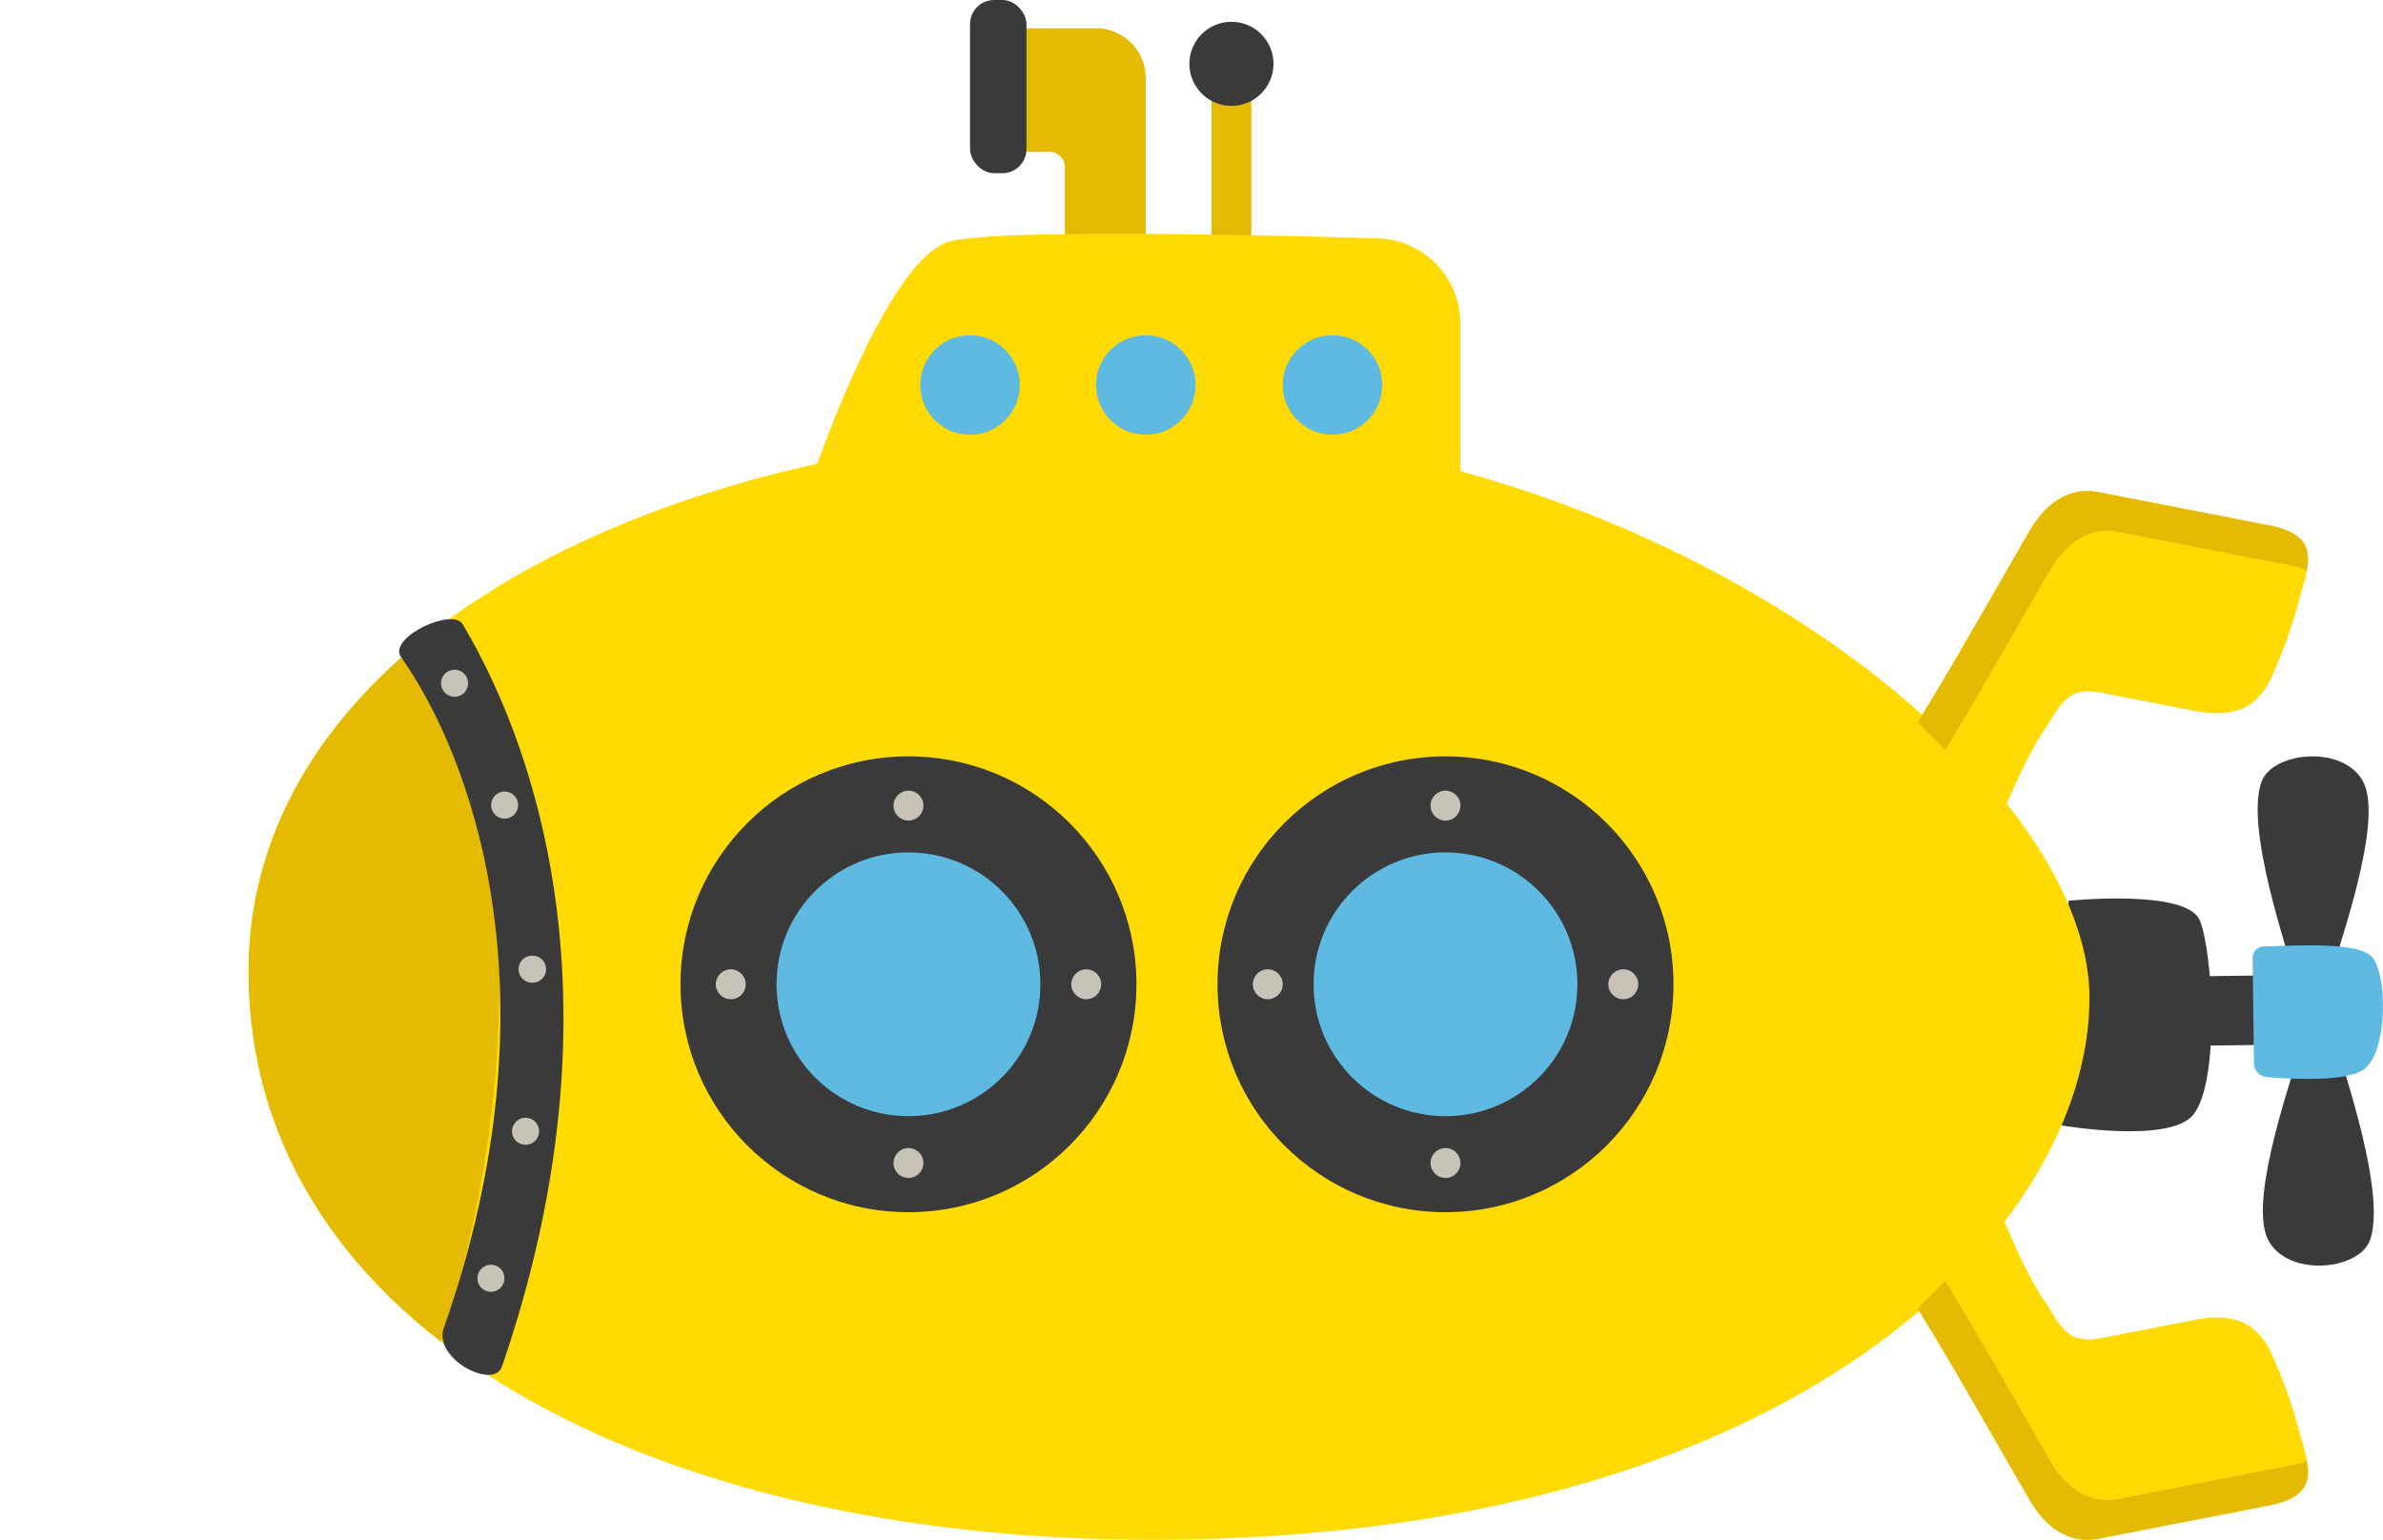 <svg xmlns="http://www.w3.org/2000/svg" xmlns:xlink="http://www.w3.org/1999/xlink" viewBox="0 0 293 189.37"><defs><style>.cls-1{fill:none;}.cls-2{fill:#3a3a3a;}.cls-3{fill:#5ebae1;}.cls-4{fill:#e5ba03;}.cls-5{clip-path:url(#clip-path);}.cls-6{fill:#ffda03;}.cls-7{fill:#c7c3b8;}</style><clipPath id="clip-path" transform="translate(30.55)"><path class="cls-1" d="M226.36,122.73c0,28.25-36.16,66.64-115.34,66.64-61.32,0-111-25.62-111-69.89C0,79.31,49.7,52.74,111,52.74S226.36,94.34,226.36,122.73Z"/></clipPath></defs><g id="Layer_2" data-name="Layer 2"><g id="submarine"><g id="Fan"><path class="cls-2" d="M252.73,127.55c-2.4,7.65-6.84,20.83-4.28,25.17s11,3.49,12.38-.16c2.09-5.54-3.11-20.69-4.41-25Z" transform="translate(30.55)"/><path class="cls-2" d="M255.63,121.12c2.4-7.64,6.84-20.82,4.28-25.17s-11-3.48-12.38.16c-2.09,5.55,3.1,20.7,4.41,25.06Z" transform="translate(30.55)"/><path class="cls-2" d="M260.24,124.07A4.28,4.28,0,0,1,256,128.4l-20.41.26a4.27,4.27,0,0,1-4.33-4.21h0a4.28,4.28,0,0,1,4.22-4.33l20.4-.26a4.27,4.27,0,0,1,4.33,4.21Z" transform="translate(30.55)"/><path class="cls-2" d="M223.79,110.78s14.55-1.51,16.15,2.44,2.47,19.71-.8,23.85c-2.88,3.66-16.31,1.32-16.31,1.32Z" transform="translate(30.55)"/><path class="cls-3" d="M248,116.39c3.56-.07,11.05-.6,13,1.19s2.16,11.49-.83,13.88c-2,1.59-8.77,1.28-11.92,1a1.73,1.73,0,0,1-1.67-1.82l-.16-12.72A1.43,1.43,0,0,1,248,116.39Z" transform="translate(30.55)"/></g><rect class="cls-4" x="148.96" y="10.65" width="4.9" height="20.58"/><circle class="cls-2" cx="151.41" cy="7.85" r="5.17"/><path class="cls-4" d="M92,7.28v7.6a3.79,3.79,0,0,0,3.79,3.79h2.69a1.9,1.9,0,0,1,1.9,1.89V31.23h9.94V9.58a6.09,6.09,0,0,0-6.09-6.09H95.79A3.79,3.79,0,0,0,92,7.28Z" transform="translate(30.55)"/><rect class="cls-2" x="119.27" width="6.94" height="21.3" rx="2.96"/><g class="cls-5"><path class="cls-6" d="M226.36,122.73c0,28.25-36.16,66.64-115.34,66.64-61.32,0-111-25.62-111-69.89C0,79.31,49.7,52.74,111,52.74S226.36,94.34,226.36,122.73Z" transform="translate(30.55)"/><path class="cls-4" d="M20.29,64.71s23.81,50.84,0,109.41l-50.84-38Z" transform="translate(30.55)"/></g><circle class="cls-2" cx="111.7" cy="121.05" r="28.03"/><circle class="cls-3" cx="111.7" cy="121.05" r="16.22"/><circle class="cls-7" cx="111.7" cy="99.08" r="1.84"/><circle class="cls-7" cx="89.85" cy="121.05" r="1.84"/><circle class="cls-7" cx="133.56" cy="121.05" r="1.84"/><circle class="cls-7" cx="111.7" cy="143.03" r="1.84"/><circle class="cls-2" cx="177.73" cy="121.05" r="28.03"/><circle class="cls-3" cx="177.73" cy="121.05" r="16.22"/><circle class="cls-7" cx="177.73" cy="99.08" r="1.84"/><circle class="cls-7" cx="155.88" cy="121.05" r="1.84"/><circle class="cls-7" cx="199.59" cy="121.05" r="1.84"/><circle class="cls-7" cx="177.73" cy="143.03" r="1.84"/><path class="cls-6" d="M67.94,62.77s9.91-31.15,18.49-33.13c6.23-1.44,36.36-.79,52.44-.33A10.46,10.46,0,0,1,149,39.76V66Z" transform="translate(30.55)"/><circle class="cls-3" cx="119.27" cy="47.35" r="6.12"/><circle class="cls-3" cx="140.88" cy="47.35" r="6.12"/><circle class="cls-3" cx="163.84" cy="47.35" r="6.12"/><path class="cls-6" d="M205.22,88.82c3.6-5.67,9.46-16.1,13.75-23.47,2.69-4.64,6-5.31,8.47-4.83l20.91,4.07c6.61,1.29,5,4.7,3.79,9.18a60.24,60.24,0,0,1-3.55,9.84c-1.69,3.33-4.32,4.79-9.4,3.8L227.82,85.2c-4.37-.86-5,1.65-7,4.55-2.29,3.4-4,7.79-5.06,10C212,95.52,205.22,88.82,205.22,88.82Z" transform="translate(30.55)"/><path class="cls-4" d="M221.44,70.24c2.7-4.64,6.05-5.31,8.47-4.83l20.91,4.07a11.62,11.62,0,0,1,2.25.64c.49-2.66-.06-4.62-4.72-5.53l-20.91-4.07c-2.43-.48-5.78.19-8.47,4.83-4.29,7.37-10.15,17.8-13.75,23.47,0,0,1.47,1.44,3.41,3.4C212.25,86.35,217.51,77,221.44,70.24Z" transform="translate(30.55)"/><path class="cls-6" d="M205.22,160.94c3.6,5.67,9.46,16.1,13.75,23.47,2.69,4.64,6,5.31,8.47,4.83l20.91-4.07c6.61-1.29,5-4.7,3.79-9.18a60.24,60.24,0,0,0-3.55-9.84c-1.69-3.33-4.32-4.79-9.4-3.8l-11.37,2.21c-4.37.85-5-1.65-7-4.55-2.29-3.4-4-7.8-5.06-10C212,154.24,205.22,160.94,205.22,160.94Z" transform="translate(30.55)"/><path class="cls-4" d="M221.44,179.52c2.7,4.64,6.05,5.3,8.47,4.83l20.91-4.07a11.62,11.62,0,0,0,2.25-.64c.49,2.66-.06,4.62-4.72,5.53l-20.91,4.07c-2.43.48-5.78-.19-8.47-4.83-4.29-7.37-10.15-17.8-13.75-23.47,0,0,1.47-1.44,3.41-3.4C212.25,163.41,217.51,172.75,221.44,179.52Z" transform="translate(30.55)"/><g id="_1" data-name="1"><path class="cls-2" d="M26.29,76.69c-1.35-1.89-8.9,1.61-7.61,4,8.43,11.87,19.88,41.17,5.32,82.7-1.26,3.62,5.92,7.48,7.12,4.81C45.89,125.34,36.33,93.53,26.29,76.69Z" transform="translate(30.55)"/><path class="cls-7" d="M27,84a1.66,1.66,0,1,1-1.68-1.63A1.66,1.66,0,0,1,27,84Z" transform="translate(30.55)"/><path class="cls-7" d="M33.15,99.14a1.66,1.66,0,0,1-3.31,0,1.66,1.66,0,1,1,3.31,0Z" transform="translate(30.55)"/><path class="cls-7" d="M36.59,119.17A1.65,1.65,0,0,1,35,120.85a1.66,1.66,0,1,1,0-3.31A1.65,1.65,0,0,1,36.59,119.17Z" transform="translate(30.55)"/><path class="cls-7" d="M35.73,139.11a1.66,1.66,0,1,1-1.68-1.64A1.65,1.65,0,0,1,35.73,139.11Z" transform="translate(30.55)"/><path class="cls-7" d="M31.47,157.18a1.66,1.66,0,1,1-1.67-1.63A1.65,1.65,0,0,1,31.47,157.18Z" transform="translate(30.55)"/></g></g></g></svg>